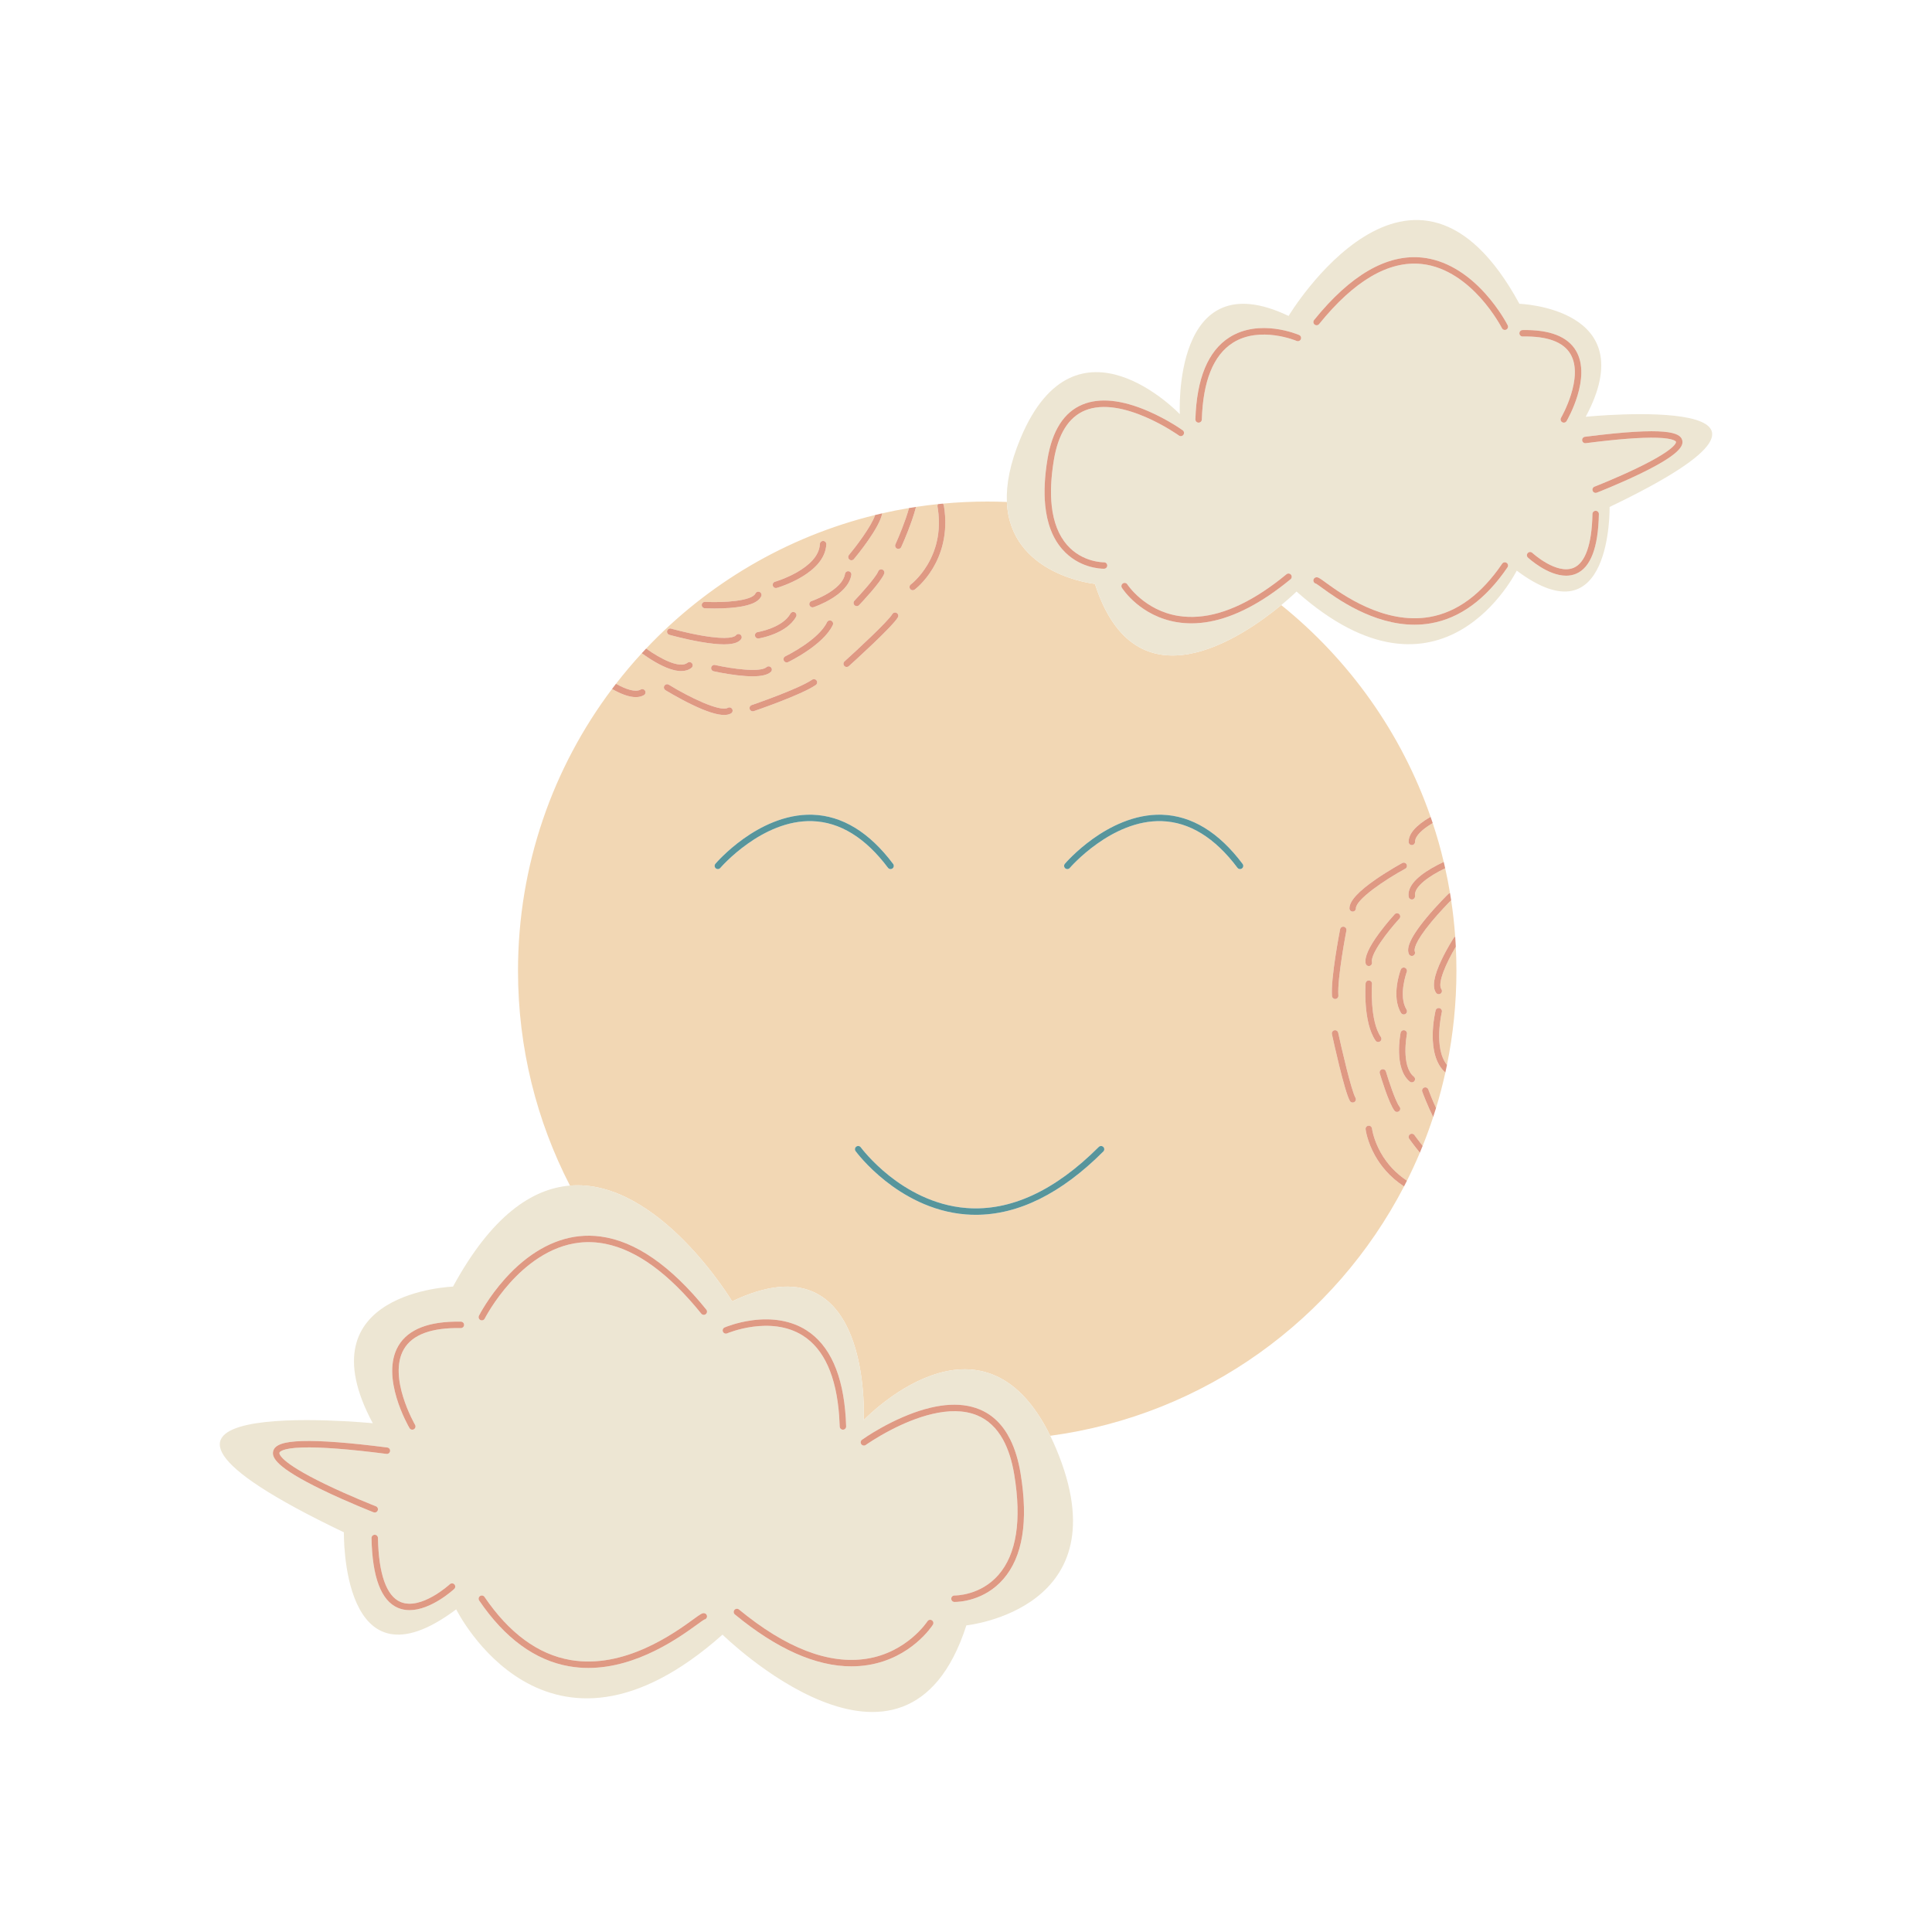 <?xml version="1.0" encoding="utf-8"?>
<!-- Generator: Adobe Illustrator 26.5.0, SVG Export Plug-In . SVG Version: 6.00 Build 0)  -->
<svg version="1.1" id="Layer_1" xmlns="http://www.w3.org/2000/svg" xmlns:xlink="http://www.w3.org/1999/xlink" x="0px" y="0px"
	 viewBox="0 0 3000 3000" style="enable-background:new 0 0 3000 3000;" xml:space="preserve">
<style type="text/css">
	.st0{fill:none;}
	.st1{fill:#F9D0C5;}
	.st2{fill:#F2D7B4;}
	.st3{fill:#EDE6D3;}
	.st4{fill:#57959C;}
	.st5{fill:#DF9983;}
</style>
<path class="st2" d="M2238.139,1535.947c1.585,2.261,1.038,5.379-1.223,6.965
	c-0.874,0.612-1.875,0.907-2.867,0.907c-1.574,0-3.124-0.742-4.098-2.129
	c-6.396-9.12-3.572-25.997,8.631-51.597c8.481-17.793,18.345-33.099,18.761-33.742
	c0.574-0.887,1.383-1.527,2.292-1.901c-1.37-19.082-3.47-37.961-6.281-56.607
	c-5.335,5.384-18.212,18.655-30.342,33.266
	c-28.007,33.736-27.053,44.072-26.094,46.436c1.039,2.559-0.193,5.475-2.753,6.513
	c-0.615,0.25-1.252,0.369-1.878,0.369c-1.976,0-3.847-1.178-4.635-3.121
	c-2.724-6.711-2.814-19.884,27.711-56.639
	c16.05-19.325,33.361-36.338,33.534-36.508c0.769-0.754,1.72-1.2,2.708-1.357
	c-2.162-12.978-4.676-25.836-7.514-38.573
	c-23.884,11.487-48.906,28.448-46.856,42.794c0.39,2.734-1.51,5.266-4.243,5.657
	c-0.239,0.034-0.479,0.051-0.713,0.051c-2.449,0-4.588-1.799-4.944-4.293
	c-2.047-14.33,9.893-29.191,35.486-44.172c6.594-3.859,13.211-7.211,18.993-9.928
	c-4.858-20.446-10.577-40.558-17.118-60.296
	c-15.644,9.353-27.411,19.762-27.411,29.222c0,2.761-2.238,5-5,5s-5-2.239-5-5
	c0-12.736,11.468-25.802,34.122-38.919c-45.266-130.386-126.516-243.945-231.878-328.774
	c-61.633,50.929-226.267,162.875-289.318-32.916c0,0-131.733-13.45-136.738-127.22
	c-10.124-0.417-20.297-0.639-30.523-0.639c-23.215,0-46.171,1.099-68.831,3.222
	c0.756,0.72,1.306,1.668,1.493,2.776c7.522,44.574-5.122,77.691-17.054,97.624
	c-12.968,21.663-27.663,32.681-28.282,33.139c-0.895,0.662-1.938,0.982-2.971,0.982
	c-1.531,0-3.042-0.701-4.022-2.025c-1.642-2.217-1.177-5.344,1.037-6.989
	c0.138-0.103,13.952-10.53,25.885-30.623
	c15.92-26.807,21.15-57.237,15.547-90.443c-0.228-1.349,0.11-2.662,0.838-3.7
	c-11.472,1.195-22.867,2.649-34.175,4.37c-1.584,6.114-3.745,13.239-6.649,21.599
	c-7.361,21.196-16.169,40.494-16.257,40.687c-0.841,1.836-2.654,2.919-4.549,2.919
	c-0.696,0-1.403-0.146-2.078-0.455c-2.511-1.149-3.614-4.117-2.465-6.627
	c0.086-0.189,8.721-19.113,15.926-39.869c2.171-6.256,3.879-11.718,5.227-16.515
	c-14.046,2.356-27.956,5.113-41.717,8.26
	c-3.792,22.436-39.764,66.091-43.935,71.093c-0.989,1.186-2.411,1.797-3.842,1.797
	c-1.129,0-2.265-0.38-3.2-1.16c-2.12-1.769-2.406-4.922-0.637-7.042
	c10-11.99,34.765-44.189,40.681-62.101
	c-138.228,33.878-260.96,107.202-355.603,207.355
	c22.389,16.053,52.145,31.527,64.255,22.086c2.177-1.696,5.32-1.308,7.017,0.87
	c1.698,2.178,1.309,5.32-0.87,7.018c-4.284,3.339-9.613,5.006-15.957,5.006
	c-10.563,0-23.941-4.621-40.01-13.844c-8.034-4.611-15.44-9.624-21.252-13.821
	c-13.999,15.225-27.358,31.047-40.036,47.424
	c15.673,8.723,30.293,13.58,38.402,8.935c2.398-1.373,5.452-0.542,6.824,1.854
	c1.372,2.396,0.542,5.452-1.854,6.824c-3.58,2.05-7.79,3.074-12.613,3.074
	c-9.797,0-22.136-4.23-36.9-12.644c-91.642,121.837-145.963,273.341-145.963,437.537
	c0,120.222,29.126,233.639,80.695,333.592
	c137.185-11.209,251.827,179.69,251.827,179.69
	c219.223-104.629,204.275,184.463,204.275,184.463s183.268-192.763,289.673,24.315
	c239.637-32.177,442.361-180.84,549.337-387.155
	c-22.906-14.923-36.796-33.183-44.962-47.74
	c-12.353-22.02-14.609-40.247-14.699-41.012c-0.322-2.742,1.639-5.227,4.382-5.55
	c2.748-0.328,5.224,1.637,5.549,4.376c0.036,0.286,2.242,17.408,13.707,37.679
	c9.993,17.668,23.593,32.146,40.572,43.328
	c7.129-14.226,13.811-28.715,20.017-43.454c-9.562-11.843-16.418-21.396-16.51-21.524
	c-1.607-2.245-1.091-5.368,1.155-6.976c2.242-1.607,5.367-1.091,6.976,1.155
	c0.078,0.109,5.204,7.249,12.727,16.768c5.924-14.712,11.384-29.661,16.356-44.831
	c-8.854-17.803-15.687-35.904-16.956-39.323c-0.961-2.588,0.358-5.466,2.947-6.427
	c2.59-0.962,5.467,0.36,6.428,2.947c2.398,6.46,6.787,17.376,12.021,28.761
	c5.515-18.06,10.349-36.415,14.468-55.04
	c-31.453-27.671-15.869-93.43-15.154-96.359c0.655-2.683,3.36-4.326,6.043-3.672
	c2.683,0.655,4.326,3.36,3.672,6.043c-0.177,0.729-13.256,56.097,7.951,82.201
	c9.629-47.25,14.688-96.161,14.688-146.254c0-12.514-0.316-24.953-0.939-37.312
	C2246.126,1494.347,2231.615,1526.647,2238.139,1535.947z M1326.749,932.763
	c9.007-9.462,33.198-36.09,36.929-45.544c1.014-2.568,3.917-3.829,6.486-2.815
	c2.569,1.014,3.829,3.917,2.815,6.486c-5.118,12.968-35.536,45.142-38.988,48.768
	c-0.983,1.032-2.301,1.553-3.622,1.553c-1.239,0-2.479-0.457-3.447-1.378
	C1324.923,937.928,1324.845,934.763,1326.749,932.763z M1385.584,953.575
	c1.399-2.38,4.462-3.176,6.844-1.776c2.38,1.399,3.176,4.464,1.776,6.844
	c-8.672,14.75-69.269,69.562-76.15,75.764c-0.956,0.861-2.153,1.286-3.346,1.286
	c-1.367,0-2.729-0.557-3.716-1.653c-1.849-2.051-1.684-5.213,0.367-7.062
	C1329.74,1010.413,1378.906,964.933,1385.584,953.575z M1312.121,891.131
	c0.455-2.723,3.024-4.561,5.756-4.107c2.724,0.455,4.562,3.032,4.107,5.756
	c-5.325,31.868-56.543,49.345-58.721,50.074c-0.526,0.176-1.061,0.26-1.586,0.26
	c-2.092,0-4.042-1.323-4.741-3.416c-0.876-2.618,0.536-5.45,3.153-6.327
	C1260.565,933.21,1307.785,917.083,1312.121,891.131z M1190.213,1035.97
	c2.063-1.837,5.223-1.653,7.059,0.408c1.837,2.062,1.654,5.223-0.408,7.059
	c-5.05,4.499-14.384,6.733-28.292,6.733c-6.732,0-14.533-0.523-23.443-1.567
	c-19.229-2.251-36.286-6.105-37.002-6.269c-2.693-0.612-4.379-3.291-3.767-5.984
	c0.612-2.692,3.292-4.38,5.984-3.767
	C1136.119,1038.44,1180.594,1044.538,1190.213,1035.97z M1176.428,981.547
	c0.441-0.072,38.765-6.577,50.975-28.726c1.333-2.418,4.374-3.298,6.793-1.965
	c2.418,1.333,3.298,4.375,1.965,6.793c-14.58,26.446-56.361,33.483-58.133,33.77
	c-0.27,0.043-0.539,0.065-0.805,0.065c-2.41,0-4.532-1.747-4.93-4.203
	C1171.853,984.556,1173.704,981.989,1176.428,981.547z M1167.255,1094.821
	c0.719-0.245,72.107-24.634,93.808-39.383c2.283-1.552,5.393-0.959,6.946,1.325
	c1.552,2.284,0.959,5.394-1.325,6.946c-22.813,15.505-93.22,39.562-96.206,40.579
	c-0.534,0.182-1.078,0.268-1.612,0.268c-2.082,0-4.024-1.31-4.733-3.39
	C1163.244,1098.552,1164.641,1095.711,1167.255,1094.821z M1223.792,1028.123
	c-0.7,0.336-1.438,0.496-2.166,0.496c-1.86,0-3.646-1.042-4.508-2.831
	c-1.198-2.487-0.154-5.476,2.333-6.675c0.513-0.247,51.394-25.03,64.679-52.881
	c1.188-2.492,4.172-3.55,6.666-2.36c2.492,1.188,3.549,4.173,2.36,6.666
	C1278.354,1001.567,1226.013,1027.053,1223.792,1028.123z M1203.414,903.323
	c0.799-0.232,67.839-20.099,69.708-58.583c0.134-2.758,2.482-4.885,5.237-4.751
	c2.758,0.134,4.885,2.479,4.751,5.237c-2.217,45.645-73.876,66.827-76.926,67.707
	c-0.462,0.133-0.929,0.197-1.388,0.197c-2.171,0-4.17-1.425-4.802-3.616
	C1199.229,906.859,1200.76,904.088,1203.414,903.323z M1094.921,934.539
	c29.168,1.568,72.672-1.404,78.076-12.913c1.173-2.5,4.151-3.576,6.651-2.401
	c2.5,1.174,3.575,4.151,2.401,6.651c-4.734,10.083-20.783,16.022-49.062,18.157
	c-8.532,0.644-16.789,0.829-23.462,0.829c-8.7,0-14.708-0.314-15.141-0.338
	c-2.757-0.148-4.872-2.504-4.724-5.261S1092.167,934.393,1094.921,934.539z
	 M1039.407,985.747c-2.657-0.75-4.204-3.513-3.454-6.17
	c0.75-2.658,3.516-4.203,6.17-3.454c0.229,0.064,23.168,6.507,47.419,10.738
	c43.194,7.536,51.689,1.569,53.264-0.438c1.703-2.174,4.848-2.554,7.02-0.849
	c2.173,1.704,2.553,4.847,0.849,7.02c-2.962,3.777-8.963,7.961-26.373,7.961
	c-8.86,0-20.674-1.083-36.548-3.855C1063.007,992.378,1039.64,985.812,1039.407,985.747z
	 M1033.268,1071.69c-2.349-1.452-3.077-4.533-1.625-6.882
	c1.452-2.349,4.533-3.076,6.882-1.625c30.838,19.054,79.646,42.807,91.603,35.955
	c2.396-1.373,5.451-0.542,6.824,1.854s0.542,5.451-1.854,6.824
	c-2.773,1.588-6.319,2.386-10.661,2.386c-11.184,0-27.65-5.288-49.824-15.958
	C1052.938,1083.812,1033.462,1071.81,1033.268,1071.69z M1261.214,1275.07
	c-77.884-2.407-142.088,71.927-142.727,72.678
	c-1.79,2.101-4.944,2.357-7.048,0.568c-2.103-1.789-2.358-4.942-0.57-7.046
	c0.684-0.804,17.052-19.92,43.751-38.979
	c24.807-17.709,63.501-38.527,106.849-37.218
	c46.225,1.41,88.415,27.127,125.396,76.436c1.657,2.209,1.209,5.343-1,7
	c-0.899,0.674-1.952,1-2.996,1c-1.521,0-3.021-0.691-4.004-2
	C1343.812,1300.771,1304.229,1276.4,1261.214,1275.07z M1713.252,1788.037
	c-65.298,65.298-131.851,98.314-198.058,98.314c-5.125,0-10.243-0.198-15.363-0.593
	c-54.525-4.216-98.186-30.711-125.21-52.196
	c-29.212-23.224-45.402-45.187-46.078-46.11
	c-1.629-2.229-1.143-5.358,1.087-6.987c2.23-1.628,5.357-1.142,6.987,1.087
	c0.236,0.322,16.305,22.04,44.489,44.391
	c25.901,20.542,67.675,45.865,119.589,49.853
	c68.194,5.236,137.326-26.668,205.487-94.829c1.951-1.952,5.119-1.952,7.07,0
	C1715.205,1782.918,1715.205,1786.084,1713.252,1788.037z M1928.53,1348.508
	c-0.899,0.674-1.952,1-2.996,1c-1.521,0-3.021-0.691-4.004-2
	c-35.053-46.737-74.637-71.108-117.651-72.438
	c-77.827-2.407-142.087,71.927-142.727,72.678
	c-1.79,2.102-4.945,2.357-7.048,0.568c-2.103-1.789-2.358-4.942-0.57-7.046
	c0.684-0.804,17.053-19.92,43.751-38.979
	c24.807-17.709,63.484-38.527,106.849-37.218
	c46.226,1.41,88.415,27.127,125.396,76.436
	C1931.188,1343.717,1930.739,1346.852,1928.53,1348.508z M2184.027,1567.652
	c1.437,2.359,0.688,5.435-1.671,6.871c-0.812,0.494-1.709,0.729-2.595,0.729
	c-1.688,0-3.334-0.854-4.275-2.401c-15.702-25.796-1.041-65.548-0.409-67.228
	c0.972-2.585,3.854-3.893,6.44-2.919c2.583,0.972,3.891,3.853,2.92,6.437
	C2184.301,1509.508,2170.868,1546.032,2184.027,1567.652z M2130.361,1494.054
	c0.569,2.702-1.16,5.354-3.862,5.922c-0.348,0.073-0.694,0.108-1.035,0.108
	c-2.314,0-4.393-1.616-4.888-3.971c-2.067-9.821,4.877-25.345,21.23-47.459
	c11.512-15.565,23.333-28.451,23.831-28.992c1.868-2.032,5.031-2.164,7.064-0.294
	c2.032,1.869,2.164,5.032,0.295,7.064
	C2155.104,1445.887,2127.708,1481.448,2130.361,1494.054z M2080.889,1442.973
	c0.527-2.71,3.155-4.479,5.862-3.954c2.711,0.527,4.481,3.152,3.954,5.862
	c-0.145,0.745-14.464,74.814-12.451,100.975c0.212,2.753-1.849,5.157-4.602,5.369
	c-0.131,0.01-0.261,0.015-0.39,0.015c-2.587,0-4.777-1.994-4.979-4.617
	C2066.168,1519.121,2080.287,1446.069,2080.889,1442.973z M2102.893,1711.358
	c-0.782,0.447-1.635,0.66-2.476,0.66c-1.736,0-3.423-0.905-4.346-2.521
	c-8.489-14.856-25.933-94.682-27.894-103.735c-0.585-2.699,1.129-5.361,3.828-5.945
	c2.7-0.584,5.36,1.129,5.945,3.828c5.238,24.184,20.266,89.451,26.802,100.891
	C2106.123,1706.934,2105.29,1709.988,2102.893,1711.358z M2105.412,1410.519
	c0,2.761-2.238,5-5,5s-5-2.239-5-5c0-11.43,13.687-26.391,41.841-45.739
	c19.823-13.623,39.919-24.558,40.12-24.667c2.427-1.316,5.462-0.417,6.778,2.011
	c1.317,2.427,0.417,5.462-2.01,6.779
	C2150.281,1366.191,2105.412,1396.737,2105.412,1410.519z M2135.974,1615.902
	c-19.568-28.266-15.668-86.352-15.492-88.811c0.197-2.753,2.593-4.823,5.343-4.63
	c2.754,0.196,4.827,2.588,4.632,5.342c-0.04,0.567-3.824,57.037,13.74,82.407
	c1.571,2.271,1.005,5.385-1.266,6.957c-0.868,0.601-1.859,0.89-2.841,0.89
	C2138.504,1618.057,2136.944,1617.304,2135.974,1615.902z M2172.441,1725.537
	c-0.922,0.737-2.025,1.096-3.121,1.096c-1.467,0-2.92-0.642-3.907-1.876
	c-8.71-10.886-21.51-53.273-22.94-58.07c-0.79-2.646,0.716-5.431,3.361-6.221
	c2.651-0.791,5.433,0.717,6.221,3.362c3.734,12.519,14.817,46.745,21.167,54.682
	C2174.946,1720.666,2174.598,1723.812,2172.441,1725.537z M2196.155,1678.863
	c-0.988,1.208-2.425,1.834-3.873,1.834c-1.113,0-2.234-0.37-3.163-1.13
	c-25.007-20.46-14.716-73.591-14.266-75.843c0.542-2.707,3.167-4.466,5.884-3.922
	c2.708,0.542,4.464,3.176,3.923,5.883c-0.125,0.628-9.544,49.504,10.791,66.143
	C2197.589,1673.576,2197.903,1676.726,2196.155,1678.863z"/>
<path class="st3" d="M1584.87,680.087c-16.619,39.569-22.587,72.29-21.397,99.344
	c5.005,113.77,136.738,127.22,136.738,127.22
	c63.051,195.791,227.686,83.844,289.318,32.916
	c14.874-12.291,23.751-21.03,23.751-21.03
	c226.564,201.375,341.906-32.482,341.906-32.482
	c148.296,111.222,144.177-98.864,144.177-98.864
	c378.979-181.251-37.074-140.057-37.074-140.057
	c90.626-168.893-102.983-175.403-102.983-175.403
	c-164.89-303.337-358.383,18.868-358.383,18.868
	c-181.251-86.506-168.893,152.512-168.893,152.512S1671.375,474.12,1584.87,680.087z
	 M2447.484,890.865c-5.054,2.151-10.31,3.062-15.589,3.062
	c-28.609,0-57.897-26.775-59.35-28.12c-2.025-1.877-2.146-5.041-0.27-7.066
	c1.876-2.025,5.038-2.146,7.063-0.272c0.376,0.347,37.752,34.484,64.242,23.188
	c18.192-7.756,28.272-36.662,29.149-83.591c0.051-2.762,2.352-4.941,5.093-4.906
	c2.761,0.051,4.957,2.332,4.905,5.092
	C2481.76,850.164,2469.901,881.323,2447.484,890.865z M2461.1,678.245
	c127.775-16.37,148.086-6.485,151.101,5.342
	c2.155,8.454-3.319,22.007-65.306,52.022
	c-32.928,15.944-67.007,29.27-67.348,29.402
	c-0.597,0.233-1.211,0.343-1.815,0.343c-2,0-3.889-1.209-4.659-3.185
	c-1.003-2.573,0.269-5.472,2.842-6.475c0.337-0.132,34.093-13.332,66.668-29.108
	c61.828-29.944,60.035-40.111,59.928-40.529c-0.014-0.055-1.718-5.482-29.678-6.322
	c-24.02-0.724-61.178,2.115-110.461,8.428c-2.759,0.353-5.244-1.586-5.595-4.324
	C2456.425,681.101,2458.361,678.596,2461.1,678.245z M2364.211,512.521
	c42.059-0.843,69.998,9.988,83.043,32.211
	c24.351,41.484-13.044,106.349-14.647,109.089
	c-0.93,1.59-2.603,2.476-4.32,2.476c-0.857,0-1.727-0.221-2.521-0.686
	c-2.383-1.395-3.185-4.457-1.79-6.84c0.423-0.726,36.028-62.597,14.646-98.992
	c-11.081-18.861-36.069-28.026-74.209-27.261
	c-2.721,0.038-5.044-2.137-5.1-4.898
	C2359.257,514.861,2361.449,512.577,2364.211,512.521z M2003.968,899.443
	c-11.366,9.361-22.577,17.751-33.628,25.201
	c-42.701,28.786-82.982,43.299-120.297,43.299c-7.381,0-14.639-0.566-21.784-1.702
	c-57.356-9.113-85.004-51.627-86.153-53.433c-1.482-2.33-0.795-5.42,1.534-6.903
	c2.328-1.483,5.417-0.796,6.9,1.531c0.364,0.564,26.688,40.653,79.47,48.958
	c39.842,6.268,84.048-6.54,131.802-38.076
	c11.724-7.743,23.659-16.597,35.8-26.595c2.133-1.754,5.283-1.45,7.038,0.681
	C2006.404,894.537,2006.1,897.688,2003.968,899.443z M2040.522,496.929
	c56.663-70.13,113.217-102.743,168.101-96.939
	c34.404,3.64,68.256,23.018,97.895,56.039
	c22.197,24.73,34.13,48.072,34.627,49.054c1.247,2.463,0.262,5.472-2.202,6.719
	c-0.724,0.367-1.495,0.541-2.255,0.541c-1.824,0-3.582-1.002-4.464-2.74
	c-0.117-0.23-11.946-23.329-33.328-47.095
	c-19.475-21.646-51.134-48.338-91.369-52.578
	c-51.283-5.402-104.849,25.983-159.225,93.284
	c-1.736,2.149-4.884,2.482-7.032,0.747
	C2039.122,502.225,2038.787,499.077,2040.522,496.929z M2043.432,896.497
	c3.133-0.625,5.404,1.02,14.962,7.96
	c24.838,18.035,90.813,65.943,161.685,53.574
	c42.338-7.389,80.179-35.215,112.471-82.705c1.553-2.283,4.661-2.876,6.946-1.323
	c2.283,1.553,2.876,4.663,1.323,6.946
	c-33.872,49.812-73.916,79.061-119.021,86.933c-8.547,1.492-17.021,2.168-25.344,2.169
	c-64.751,0.005-121.098-40.919-143.937-57.503c-3.691-2.681-7.5-5.446-8.935-6.216
	c-1.986-0.334-3.655-1.858-4.074-3.952
	C2038.968,899.673,2040.724,897.039,2043.432,896.497z M1908.985,523.876
	c46.685-29.694,105.83-4.752,108.325-3.676c2.535,1.094,3.704,4.036,2.61,6.571
	c-1.094,2.535-4.035,3.702-6.567,2.612c-0.564-0.242-56.879-23.909-99.052,2.962
	c-30.095,19.175-46.28,59.247-48.107,119.104
	c-0.083,2.708-2.305,4.848-4.995,4.848c-0.052,0-0.104-0.001-0.155-0.002
	c-2.761-0.084-4.93-2.39-4.846-5.15
	C1858.135,587.743,1875.895,544.923,1908.985,523.876z M1836.49,668.158
	c2.241,1.613,2.75,4.737,1.138,6.978c-1.613,2.24-4.736,2.751-6.979,1.139
	c-0.876-0.629-88.257-62.713-145.919-38.891
	c-25.341,10.47-41.607,36.462-48.347,77.253
	c-4.441,26.881-5.511,50.576-3.245,70.996c2.802,25.259,10.712,45.5,23.719,60.495
	c23.792,27.43,57.038,27.006,57.355,27.008c2.729-0.085,5.048,2.122,5.114,4.878
	c0.066,2.756-2.105,5.046-4.861,5.119c-0.088,0.002-0.289,0.007-0.596,0.007
	c-5.072,0-39.014-1.129-64.438-30.312c-14.844-17.038-23.668-39.969-26.458-68.517
	c-2.035-20.813-0.868-44.605,3.543-71.304c7.343-44.442,25.65-72.998,54.412-84.873
	c26.58-10.974,60.938-7.499,102.119,10.325
	C1813.261,651.535,1835.557,667.485,1836.49,668.158z"/>
<path class="st3" d="M534.017,2379.394c0,0-4.982,254.099,174.381,119.576
	c0,0,139.505,282.85,413.534,39.287c0,0,283.993,279.582,378.657-14.375
	c0,0,244.134-24.912,139.505-274.028c-3.016-7.18-6.109-13.966-9.267-20.409
	c-106.405-217.078-289.673-24.315-289.673-24.315s14.947-289.092-204.275-184.463
	c0,0-114.642-190.899-251.827-179.69c-58.821,4.806-121.786,46.768-181.636,156.869
	c0,0-234.17,7.874-124.559,212.149C578.857,2209.994,75.642,2160.171,534.017,2379.394z
	 M705.313,2467.298c-1.699,1.574-35.993,32.927-69.344,32.927
	c-6.122,0-12.21-1.056-18.062-3.547c-26.08-11.101-39.879-47.571-41.016-108.399
	c-0.052-2.761,2.145-5.041,4.906-5.092c2.749-0.059,5.041,2.145,5.092,4.906
	c1.042,55.733,13.122,90.1,34.935,99.385
	c31.832,13.546,76.248-27.104,76.693-27.516c2.025-1.875,5.189-1.755,7.066,0.27
	S707.339,2465.421,705.313,2467.298z M1448.571,2522.898
	c-1.346,2.115-33.735,51.92-100.974,62.604c-8.375,1.331-16.895,1.995-25.548,1.995
	c-55.179,0-115.904-27.014-180.937-80.569c-2.131-1.756-2.437-4.907-0.681-7.039
	c1.755-2.131,4.907-2.436,7.039-0.681
	c72.845,59.99,139.586,85.709,198.375,76.447
	c62.769-9.892,93.984-57.649,94.292-58.131c1.487-2.323,4.579-3.006,6.903-1.522
	C1449.367,2517.485,1450.053,2520.57,1448.571,2522.898z M1401.404,2200.692
	c48.334-20.917,88.613-25.012,119.719-12.168
	c20.366,8.409,36.242,24.015,47.513,46.584
	c7.33,14.677,12.717,32.292,16.107,52.814
	c12.29,74.388,3.269,129.612-26.812,164.14
	c-29.723,34.115-69.369,35.436-75.294,35.436c-0.357,0-0.592-0.005-0.694-0.007
	c-2.761-0.073-4.939-2.37-4.867-5.13c0.072-2.761,2.386-4.966,5.129-4.867
	c0.398,0.005,39.962,0.516,68.3-32.132
	c27.936-32.185,36.135-84.606,24.371-155.809
	c-3.549-21.479-9.338-39.498-17.311-53.998
	c-10.002-18.192-23.445-30.841-40.245-37.781
	c-42.154-17.413-97.558,3.76-134.161,22.778
	c-22.842,11.868-38.367,22.896-38.766,23.183c-2.242,1.612-5.365,1.103-6.979-1.139
	c-1.613-2.241-1.104-5.365,1.137-6.978c0.712-0.513,11.991-8.579,29.515-18.378
	C1377.572,2211.924,1388.907,2206.101,1401.404,2200.692z M1125.165,2061.244
	c0.732-0.316,18.206-7.771,42.534-11.069c32.49-4.404,61.666,0.898,84.366,15.337
	c36.528,23.234,57.1,69.217,61.248,136.763c0.253,4.117,0.452,8.305,0.583,12.582
	c0.084,2.76-2.085,5.066-4.845,5.15c-0.052,0.001-0.104,0.002-0.156,0.002
	c-2.691,0-4.912-2.139-4.995-4.848c-0.169-5.552-0.456-10.943-0.834-16.208
	c-4.458-61.997-23.378-104.021-56.367-125.003
	c-50.234-31.951-116.903-3.812-117.572-3.524c-2.537,1.097-5.478-0.075-6.571-2.61
	C1121.46,2065.279,1122.629,2062.337,1125.165,2061.244z M743.75,2043
	c0.584-1.153,14.602-28.576,40.698-57.65
	c34.8-38.771,74.519-61.52,114.863-65.788
	c10.972-1.16,22.002-1.005,33.083,0.451
	c53.955,7.092,109.086,45.133,164.348,113.531c1.735,2.148,1.401,5.296-0.747,7.031
	c-2.147,1.735-5.296,1.401-7.031-0.747
	c-50.325-62.287-100.103-98.561-148.5-108.333
	c-13.464-2.718-26.821-3.388-40.054-1.993
	c-47.741,5.033-85.266,36.671-108.338,62.326
	c-25.281,28.11-39.262,55.418-39.4,55.691c-0.882,1.737-2.64,2.739-4.464,2.739
	c-0.76,0-1.532-0.174-2.256-0.541C743.487,2048.47,742.502,2045.463,743.75,2043z
	 M745.398,2478.361c2.282-1.553,5.392-0.961,6.946,1.323
	c38.22,56.207,83.038,89.146,133.209,97.902
	c83.947,14.649,161.966-42.003,191.337-63.331
	c11.012-7.996,13.631-9.895,16.941-9.232c2.708,0.542,4.464,3.176,3.922,5.883
	c-0.428,2.142-2.166,3.688-4.213,3.973c-1.653,0.845-6.285,4.208-10.774,7.468
	c-26.859,19.503-93.147,67.632-169.207,67.634
	c-9.77,0-19.696-0.793-29.726-2.544
	c-52.938-9.239-99.96-43.601-139.76-102.13
	C742.522,2483.023,743.115,2479.914,745.398,2478.361z M618.6,2089.803
	c15.207-25.905,47.88-38.527,97.133-37.541c2.761,0.056,4.954,2.339,4.898,5.1
	c-0.055,2.726-2.283,4.899-4.997,4.899c-0.034,0-0.068-0-0.103-0.001
	c-45.344-0.912-75.056,10.048-88.298,32.59
	c-25.501,43.411,16.841,116.897,17.271,117.635c1.393,2.384,0.59,5.446-1.793,6.839
	c-0.793,0.463-1.662,0.685-2.519,0.685c-1.718,0-3.389-0.886-4.319-2.476
	C633.992,2214.32,590.149,2138.272,618.6,2089.803z M424.194,2253.306
	c2.54-9.963,16.488-14.791,45.227-15.654
	c28.887-0.866,73.286,2.505,131.966,10.022c2.739,0.351,4.675,2.856,4.324,5.595
	c-0.351,2.739-2.853,4.679-5.595,4.324
	c-58.163-7.451-102.042-10.796-130.396-9.945
	c-33.07,0.993-35.651,7.401-35.837,8.128c-0.334,1.309-1.171,13.802,71.198,48.845
	c38.444,18.616,78.228,34.171,78.625,34.327c2.573,1.003,3.845,3.902,2.842,6.475
	c-0.771,1.976-2.659,3.185-4.659,3.185c-0.604,0-1.219-0.11-1.815-0.343
	c-0.401-0.156-40.554-15.857-79.35-34.643
	C428.214,2278.511,421.736,2262.945,424.194,2253.306z"/>
<path class="st4" d="M1118.487,1347.748c0.639-0.751,64.843-75.085,142.727-72.678
	c43.015,1.33,82.599,25.702,117.651,72.438c0.982,1.31,2.483,2,4.004,2
	c1.044-0,2.097-0.326,2.996-1c2.209-1.657,2.657-4.791,1-7
	c-36.981-49.309-79.171-75.025-125.396-76.436
	c-43.347-1.31-82.042,19.509-106.849,37.218
	c-26.699,19.06-43.068,38.175-43.751,38.979c-1.788,2.104-1.532,5.257,0.57,7.046
	C1113.543,1350.105,1116.697,1349.849,1118.487,1347.748z"/>
<path class="st4" d="M1653.534,1341.27c-1.788,2.104-1.532,5.257,0.57,7.046
	c2.103,1.789,5.258,1.534,7.048-0.568c0.64-0.751,64.899-75.085,142.727-72.678
	c43.015,1.33,82.599,25.702,117.651,72.438c0.982,1.31,2.483,2,4.004,2
	c1.044-0,2.097-0.326,2.996-1c2.209-1.657,2.657-4.791,1-7
	c-36.981-49.309-79.171-75.025-125.396-76.436
	c-43.364-1.31-82.042,19.509-106.849,37.218
	C1670.587,1321.35,1654.218,1340.466,1653.534,1341.27z"/>
<path class="st4" d="M1336.617,1781.551c-1.63-2.229-4.757-2.715-6.987-1.087
	c-2.229,1.629-2.716,4.758-1.087,6.987c0.675,0.923,16.865,22.886,46.078,46.11
	c27.025,21.485,70.685,47.98,125.21,52.196
	c5.12,0.396,10.238,0.593,15.363,0.593c66.207,0,132.76-33.016,198.058-98.314
	c1.953-1.953,1.953-5.119,0-7.071c-1.951-1.952-5.119-1.952-7.07,0
	c-68.161,68.161-137.293,100.065-205.487,94.829
	c-51.914-3.988-93.688-29.311-119.589-49.853
	C1352.922,1803.591,1336.854,1781.873,1336.617,1781.551z"/>
<path class="st5" d="M2197.285,1307.26c0-9.46,11.768-19.869,27.411-29.222
	c-1.074-3.242-2.17-6.475-3.289-9.697
	c-22.654,13.118-34.122,26.184-34.122,38.919c0,2.761,2.238,5,5,5
	S2197.285,1310.021,2197.285,1307.26z"/>
<path class="st5" d="M2182.142,1348.903c2.427-1.317,3.327-4.352,2.01-6.779
	c-1.316-2.427-4.352-3.327-6.778-2.011c-0.201,0.109-20.297,11.043-40.12,24.667
	c-28.154,19.348-41.841,34.31-41.841,45.739c0,2.761,2.238,5,5,5s5-2.239,5-5
	C2105.412,1396.737,2150.281,1366.191,2182.142,1348.903z"/>
<path class="st5" d="M2086.751,1439.019c-2.707-0.525-5.335,1.243-5.862,3.954
	c-0.602,3.097-14.721,76.148-12.605,103.65c0.202,2.623,2.393,4.617,4.979,4.617
	c0.129,0,0.259-0.005,0.39-0.015c2.753-0.212,4.813-2.616,4.602-5.369
	c-2.013-26.161,12.307-100.23,12.451-100.975
	C2091.232,1442.171,2089.462,1439.546,2086.751,1439.019z"/>
<path class="st5" d="M2068.178,1605.763c1.961,9.053,19.404,88.878,27.894,103.735
	c0.923,1.615,2.609,2.521,4.346,2.521c0.841,0,1.693-0.212,2.476-0.66
	c2.397-1.37,3.23-4.424,1.86-6.822c-6.536-11.44-21.563-76.708-26.802-100.891
	c-0.585-2.699-3.245-4.412-5.945-3.828
	C2069.307,1600.402,2067.593,1603.064,2068.178,1605.763z"/>
<path class="st5" d="M2135.202,1794.549c8.166,14.557,22.056,32.816,44.962,47.74
	c1.535-2.962,3.053-5.934,4.549-8.919c-16.979-11.181-30.579-25.659-40.572-43.328
	c-11.465-20.271-13.671-37.393-13.707-37.679
	c-0.325-2.739-2.801-4.704-5.549-4.376c-2.743,0.323-4.704,2.808-4.382,5.55
	C2120.593,1754.302,2122.85,1772.53,2135.202,1794.549z"/>
<path class="st5" d="M2187.335,1392.434c0.356,2.494,2.495,4.293,4.944,4.293
	c0.234,0,0.474-0.017,0.713-0.051c2.733-0.391,4.633-2.923,4.243-5.657
	c-2.05-14.346,22.973-31.307,46.856-42.794c-0.736-3.306-1.496-6.603-2.277-9.892
	c-5.782,2.716-12.399,6.068-18.993,9.928
	C2197.228,1363.243,2185.288,1378.104,2187.335,1392.434z"/>
<path class="st5" d="M2172.702,1419.368c-2.033-1.87-5.196-1.738-7.064,0.294
	c-0.498,0.541-12.319,13.426-23.831,28.992
	c-16.354,22.115-23.298,37.639-21.23,47.459c0.495,2.355,2.573,3.971,4.888,3.971
	c0.341,0,0.688-0.035,1.035-0.108c2.702-0.569,4.432-3.22,3.862-5.922
	c-2.653-12.605,24.743-48.167,42.636-67.622
	C2174.866,1424.4,2174.734,1421.237,2172.702,1419.368z"/>
<path class="st5" d="M2140.09,1618.057c0.981,0,1.973-0.289,2.841-0.89
	c2.271-1.572,2.837-4.687,1.266-6.957c-17.564-25.37-13.78-81.84-13.74-82.407
	c0.195-2.754-1.878-5.146-4.632-5.342c-2.75-0.193-5.146,1.877-5.343,4.63
	c-0.176,2.459-4.076,60.545,15.492,88.811
	C2136.944,1617.304,2138.504,1618.057,2140.09,1618.057z"/>
<path class="st5" d="M2142.473,1666.686c1.431,4.797,14.23,47.184,22.94,58.07
	c0.987,1.234,2.44,1.876,3.907,1.876c1.096,0,2.199-0.358,3.121-1.096
	c2.156-1.725,2.505-4.872,0.78-7.028c-6.35-7.937-17.433-42.163-21.167-54.682
	c-0.788-2.646-3.569-4.153-6.221-3.362
	C2143.188,1661.255,2141.683,1664.04,2142.473,1666.686z"/>
<path class="st5" d="M2204.729,1789.916c1.478-3.511,2.923-7.039,4.348-10.578
	c-7.522-9.519-12.648-16.658-12.727-16.768c-1.608-2.246-4.733-2.762-6.976-1.155
	c-2.246,1.607-2.763,4.73-1.155,6.976
	C2188.312,1768.52,2195.167,1778.073,2204.729,1789.916z"/>
<path class="st5" d="M2187.652,1481.304c0.788,1.943,2.659,3.121,4.635,3.121
	c0.626,0,1.263-0.119,1.878-0.369c2.56-1.038,3.792-3.954,2.753-6.513
	c-0.959-2.364-1.913-12.7,26.094-46.436c12.13-14.611,25.007-27.882,30.342-33.266
	c-0.557-3.689-1.137-7.371-1.748-11.042c-0.988,0.158-1.939,0.603-2.708,1.357
	c-0.173,0.169-17.484,17.183-33.534,36.508
	C2184.838,1461.42,2184.929,1474.593,2187.652,1481.304z"/>
<path class="st5" d="M2181.518,1502.705c-2.586-0.974-5.469,0.334-6.44,2.919
	c-0.632,1.68-15.293,41.432,0.409,67.228c0.941,1.547,2.588,2.401,4.275,2.401
	c0.886,0,1.783-0.235,2.595-0.729c2.359-1.436,3.107-4.512,1.671-6.871
	c-13.159-21.62,0.273-58.145,0.41-58.511
	C2185.408,1506.558,2184.101,1503.676,2181.518,1502.705z"/>
<path class="st5" d="M2189.119,1679.566c0.929,0.76,2.05,1.13,3.163,1.13
	c1.448,0,2.885-0.626,3.873-1.834c1.748-2.137,1.434-5.287-0.704-7.036
	c-20.335-16.638-10.916-65.515-10.791-66.143c0.541-2.708-1.215-5.342-3.923-5.883
	c-2.717-0.544-5.342,1.215-5.884,3.922
	C2174.403,1605.975,2164.112,1659.106,2189.119,1679.566z"/>
<path class="st5" d="M2229.874,1720.465c-5.234-11.385-9.623-22.3-12.021-28.761
	c-0.961-2.587-3.838-3.909-6.428-2.947c-2.589,0.961-3.908,3.839-2.947,6.427
	c1.27,3.419,8.102,21.521,16.956,39.323
	C2226.961,1729.848,2228.438,1725.166,2229.874,1720.465z"/>
<path class="st5" d="M2259.635,1454.449c-0.909,0.374-1.718,1.014-2.292,1.901
	c-0.416,0.643-10.279,15.949-18.761,33.742
	c-12.203,25.6-15.026,42.478-8.631,51.597c0.974,1.387,2.523,2.129,4.098,2.129
	c0.992,0,1.993-0.294,2.867-0.907c2.261-1.586,2.808-4.704,1.223-6.965
	c-6.523-9.3,7.987-41.601,22.463-65.875
	C2260.338,1464.849,2260.008,1459.643,2259.635,1454.449z"/>
<path class="st5" d="M2244.342,1665.425c0.867-3.918,1.709-7.845,2.512-11.787
	c-21.207-26.104-8.128-81.472-7.951-82.201c0.654-2.683-0.989-5.388-3.672-6.043
	c-2.683-0.654-5.388,0.989-6.043,3.672
	C2228.473,1571.995,2212.889,1637.754,2244.342,1665.425z"/>
<path class="st5" d="M999.833,1079.417c2.396-1.373,3.226-4.428,1.854-6.824
	c-1.372-2.395-4.426-3.227-6.824-1.854c-8.109,4.646-22.729-0.212-38.402-8.935
	c-2.064,2.667-4.113,5.346-6.141,8.042c14.764,8.414,27.103,12.644,36.9,12.644
	C992.043,1082.492,996.253,1081.468,999.833,1079.417z"/>
<path class="st5" d="M1031.643,1064.808c-1.452,2.349-0.724,5.43,1.625,6.882
	c0.194,0.12,19.67,12.123,41.345,22.553
	c22.173,10.671,38.64,15.958,49.824,15.958c4.342,0,7.888-0.797,10.661-2.386
	c2.396-1.373,3.227-4.428,1.854-6.824s-4.428-3.227-6.824-1.854
	c-11.957,6.852-60.765-16.901-91.603-35.955
	C1036.176,1061.732,1033.095,1062.459,1031.643,1064.808z"/>
<path class="st5" d="M1261.063,1055.438c-21.7,14.749-93.089,39.138-93.808,39.383
	c-2.614,0.89-4.012,3.73-3.122,6.345c0.708,2.08,2.651,3.39,4.733,3.39
	c0.534,0,1.078-0.086,1.612-0.268c2.986-1.017,73.393-25.074,96.206-40.579
	c2.284-1.552,2.877-4.662,1.325-6.946
	C1266.456,1054.479,1263.346,1053.886,1261.063,1055.438z"/>
<path class="st5" d="M1385.584,953.575c-6.678,11.358-55.844,56.838-74.225,73.403
	c-2.051,1.849-2.216,5.01-0.367,7.062c0.987,1.096,2.349,1.653,3.716,1.653
	c1.193,0,2.39-0.424,3.346-1.286c6.881-6.202,67.479-61.014,76.15-75.764
	c1.4-2.38,0.604-5.445-1.776-6.844
	C1390.046,950.398,1386.983,951.195,1385.584,953.575z"/>
<path class="st5" d="M1414.319,907.521c-2.214,1.645-2.679,4.771-1.037,6.989
	c0.981,1.325,2.492,2.025,4.022,2.025c1.034,0,2.077-0.32,2.971-0.982
	c0.619-0.458,15.314-11.476,28.282-33.139
	c11.932-19.933,24.576-53.05,17.054-97.624c-0.187-1.108-0.736-2.057-1.493-2.776
	c-2.513,0.236-5.024,0.479-7.529,0.74c-0.728,1.038-1.066,2.351-0.838,3.7
	c5.604,33.207,0.373,63.636-15.547,90.443
	C1428.271,896.991,1414.458,907.418,1414.319,907.521z"/>
<path class="st5" d="M1057.759,1042.046c6.344,0,11.673-1.667,15.957-5.006
	c2.178-1.698,2.567-4.839,0.87-7.018c-1.697-2.178-4.84-2.566-7.017-0.87
	c-12.11,9.441-41.866-6.033-64.255-22.086c-2.289,2.422-4.561,4.861-6.817,7.315
	c5.812,4.197,13.218,9.21,21.252,13.821
	C1033.818,1037.425,1047.196,1042.046,1057.759,1042.046z"/>
<path class="st5" d="M1110.345,1032.584c-2.691-0.613-5.372,1.075-5.984,3.767
	c-0.612,2.693,1.074,5.372,3.767,5.984c0.716,0.163,17.773,4.017,37.002,6.269
	c8.91,1.043,16.711,1.567,23.443,1.567c13.907,0,23.242-2.235,28.292-6.733
	c2.062-1.836,2.245-4.997,0.408-7.059c-1.836-2.061-4.996-2.245-7.059-0.408
	C1180.594,1044.538,1136.119,1038.44,1110.345,1032.584z"/>
<path class="st5" d="M1217.118,1025.788c0.862,1.788,2.647,2.831,4.508,2.831
	c0.728,0,1.466-0.16,2.166-0.496c2.221-1.07,54.562-26.555,69.364-57.584
	c1.189-2.493,0.132-5.477-2.36-6.666c-2.494-1.19-5.478-0.132-6.666,2.36
	c-13.285,27.851-64.167,52.634-64.679,52.881
	C1216.964,1020.312,1215.92,1023.301,1217.118,1025.788z"/>
<path class="st5" d="M1370.165,884.403c-2.57-1.014-5.472,0.247-6.486,2.815
	c-3.731,9.454-27.922,36.082-36.929,45.544c-1.904,2-1.826,5.165,0.174,7.069
	c0.968,0.921,2.208,1.378,3.447,1.378c1.321,0,2.639-0.521,3.622-1.553
	c3.452-3.626,33.87-35.8,38.988-48.768
	C1373.994,888.32,1372.733,885.417,1370.165,884.403z"/>
<path class="st5" d="M1406.341,805.38c-7.205,20.756-15.839,39.68-15.926,39.869
	c-1.149,2.511-0.045,5.478,2.465,6.627c0.675,0.309,1.382,0.455,2.078,0.455
	c1.896,0,3.708-1.083,4.549-2.919c0.088-0.193,8.896-19.49,16.257-40.687
	c2.904-8.361,5.064-15.485,6.649-21.599c-3.625,0.552-7.239,1.135-10.847,1.74
	C1410.22,793.662,1408.513,799.124,1406.341,805.38z"/>
<path class="st5" d="M1039.407,985.747c0.233,0.066,23.6,6.631,48.347,10.953
	c15.875,2.772,27.688,3.855,36.548,3.855c17.409,0,23.411-4.185,26.373-7.961
	c1.705-2.173,1.324-5.315-0.849-7.02c-2.172-1.705-5.317-1.325-7.02,0.849
	c-1.575,2.007-10.07,7.974-53.264,0.438c-24.251-4.23-47.19-10.673-47.419-10.738
	c-2.654-0.749-5.42,0.796-6.17,3.454
	C1035.203,982.234,1036.75,984.996,1039.407,985.747z"/>
<path class="st5" d="M1234.196,950.856c-2.419-1.333-5.459-0.454-6.793,1.965
	c-12.21,22.149-50.533,28.654-50.975,28.726
	c-2.725,0.442-4.575,3.009-4.135,5.734c0.397,2.456,2.52,4.203,4.93,4.203
	c0.266,0,0.535-0.021,0.805-0.065c1.771-0.287,43.553-7.323,58.133-33.77
	C1237.494,955.23,1236.614,952.189,1234.196,950.856z"/>
<path class="st5" d="M1312.121,891.131c-4.336,25.952-51.556,42.08-52.032,42.239
	c-2.617,0.877-4.029,3.709-3.153,6.327c0.7,2.093,2.649,3.416,4.741,3.416
	c0.525,0,1.061-0.083,1.586-0.26c2.178-0.729,53.396-18.206,58.721-50.074
	c0.455-2.724-1.384-5.301-4.107-5.756
	C1315.145,886.57,1312.576,888.408,1312.121,891.131z"/>
<path class="st5" d="M1318.236,861.812c-1.769,2.121-1.483,5.274,0.637,7.042
	c0.936,0.78,2.071,1.16,3.2,1.16c1.432,0,2.854-0.612,3.842-1.797
	c4.171-5.001,40.144-48.657,43.935-71.093c-3.655,0.836-7.3,1.696-10.934,2.586
	C1353,817.623,1328.235,849.822,1318.236,861.812z"/>
<path class="st5" d="M1094.383,944.524c0.433,0.023,6.441,0.338,15.141,0.338
	c6.673,0,14.93-0.185,23.462-0.829c28.279-2.135,44.328-8.074,49.062-18.157
	c1.174-2.5,0.099-5.477-2.401-6.651c-2.5-1.175-5.478-0.099-6.651,2.401
	c-5.404,11.508-48.908,14.48-78.076,12.913c-2.754-0.146-5.113,1.967-5.261,4.724
	S1091.626,944.375,1094.383,944.524z"/>
<path class="st5" d="M1204.796,913.129c0.458,0,0.925-0.064,1.388-0.197
	c3.05-0.879,74.709-22.062,76.926-67.707c0.134-2.758-1.993-5.103-4.751-5.237
	c-2.754-0.133-5.103,1.994-5.237,4.751c-1.87,38.484-68.91,58.352-69.708,58.583
	c-2.653,0.765-4.184,3.536-3.419,6.189
	C1200.626,911.704,1202.625,913.129,1204.796,913.129z"/>
<path class="st5" d="M2364.412,522.52c38.14-0.765,63.128,8.4,74.209,27.261
	c21.383,36.395-14.223,98.266-14.646,98.992c-1.395,2.383-0.593,5.446,1.79,6.84
	c0.794,0.465,1.663,0.686,2.521,0.686c1.718,0,3.391-0.886,4.32-2.476
	c1.604-2.741,38.998-67.605,14.647-109.089
	c-13.045-22.223-40.984-33.054-83.043-32.211c-2.762,0.056-4.954,2.339-4.898,5.1
	C2359.368,520.383,2361.691,522.557,2364.412,522.52z"/>
<path class="st5" d="M2041.27,503.96c2.148,1.735,5.296,1.402,7.032-0.747
	c54.376-67.301,107.941-98.686,159.225-93.284
	c40.235,4.24,71.895,30.932,91.369,52.578
	c21.382,23.767,33.211,46.865,33.328,47.095c0.882,1.738,2.64,2.74,4.464,2.74
	c0.76,0,1.531-0.174,2.255-0.541c2.464-1.248,3.449-4.256,2.202-6.719
	c-0.497-0.982-12.43-24.324-34.627-49.054
	c-29.639-33.021-63.49-52.399-97.895-56.039
	c-54.884-5.803-111.438,26.81-168.101,96.939
	C2038.787,499.077,2039.122,502.225,2041.27,503.96z"/>
<path class="st5" d="M1861.044,656.294c0.052,0.001,0.104,0.002,0.155,0.002
	c2.69,0,4.912-2.139,4.995-4.848c1.827-59.856,18.013-99.929,48.107-119.104
	c42.173-26.871,98.487-3.204,99.052-2.962c2.532,1.09,5.474-0.077,6.567-2.612
	c1.094-2.536-0.075-5.478-2.61-6.571c-2.495-1.077-61.641-26.018-108.325,3.676
	c-33.091,21.047-50.851,63.867-52.787,127.268
	C1856.114,653.904,1858.283,656.21,1861.044,656.294z"/>
<path class="st5" d="M1680.929,628.134c-28.762,11.875-47.069,40.431-54.412,84.873
	c-4.411,26.698-5.578,50.491-3.543,71.304c2.79,28.547,11.615,51.479,26.458,68.517
	c25.425,29.183,59.366,30.312,64.438,30.312c0.307,0,0.508-0.004,0.596-0.007
	c2.756-0.072,4.928-2.362,4.861-5.119c-0.066-2.756-2.385-4.963-5.114-4.878
	c-0.317-0.002-33.563,0.421-57.355-27.008c-13.006-14.995-20.917-35.236-23.719-60.495
	c-2.266-20.419-1.196-44.115,3.245-70.996c6.739-40.792,23.006-66.784,48.347-77.253
	c57.662-23.823,145.043,38.261,145.919,38.891c2.242,1.612,5.365,1.102,6.979-1.139
	c1.612-2.241,1.104-5.365-1.138-6.978c-0.934-0.672-23.229-16.623-53.442-29.698
	C1741.866,620.636,1707.509,617.161,1680.929,628.134z"/>
<path class="st5" d="M1750.539,907.437c-1.483-2.327-4.572-3.014-6.9-1.531
	c-2.329,1.482-3.017,4.573-1.534,6.903c1.149,1.805,28.797,44.32,86.153,53.433
	c7.146,1.136,14.403,1.702,21.784,1.702c37.315,0,77.596-14.512,120.297-43.299
	c11.051-7.45,22.262-15.841,33.628-25.201c2.132-1.756,2.437-4.907,0.681-7.039
	c-1.755-2.131-4.905-2.436-7.038-0.681c-12.141,9.998-24.076,18.853-35.8,26.595
	c-47.754,31.536-91.96,44.344-131.802,38.076
	C1777.228,948.09,1750.903,908.001,1750.539,907.437z"/>
<path class="st5" d="M2043.583,906.332c1.435,0.771,5.243,3.536,8.935,6.216
	c22.839,16.584,79.186,57.508,143.937,57.503c8.323-0.001,16.797-0.678,25.344-2.169
	c45.104-7.872,85.148-37.121,119.021-86.933c1.553-2.284,0.96-5.394-1.323-6.946
	c-2.285-1.553-5.394-0.96-6.946,1.323
	c-32.292,47.49-70.133,75.315-112.471,82.705
	c-70.871,12.369-136.847-35.539-161.685-53.574
	c-9.558-6.94-11.829-8.585-14.962-7.96c-2.708,0.542-4.464,3.176-3.923,5.883
	C2039.928,904.474,2041.597,905.998,2043.583,906.332z"/>
<path class="st5" d="M2472.731,798.066c-0.877,46.93-10.957,75.835-29.149,83.591
	c-26.49,11.296-63.866-22.841-64.242-23.188c-2.025-1.875-5.188-1.753-7.063,0.272
	c-1.877,2.025-1.756,5.189,0.27,7.066c1.452,1.345,30.74,28.12,59.35,28.12
	c5.279,0,10.535-0.912,15.589-3.062c22.417-9.542,34.275-40.701,35.245-92.612
	c0.052-2.761-2.145-5.041-4.905-5.092
	C2475.083,793.125,2472.782,795.304,2472.731,798.066z"/>
<path class="st5" d="M2462.371,688.164c49.283-6.313,86.441-9.152,110.461-8.428
	c27.96,0.84,29.664,6.267,29.678,6.322c0.107,0.418,1.9,10.585-59.928,40.529
	c-32.575,15.776-66.331,28.977-66.668,29.108c-2.573,1.003-3.845,3.902-2.842,6.475
	c0.771,1.976,2.659,3.185,4.659,3.185c0.604,0,1.219-0.11,1.815-0.343
	c0.341-0.133,34.42-13.458,67.348-29.402
	c61.986-30.015,67.461-43.568,65.306-52.022
	c-3.015-11.827-23.325-21.712-151.101-5.342c-2.738,0.351-4.675,2.856-4.323,5.595
	C2457.127,686.578,2459.612,688.517,2462.371,688.164z"/>
<path class="st5" d="M640.192,2220.009c0.857,0,1.726-0.221,2.519-0.685
	c2.384-1.394,3.186-4.456,1.793-6.839c-0.431-0.737-42.773-74.224-17.271-117.635
	c13.242-22.542,42.954-33.501,88.298-32.59c0.035,0,0.069,0.001,0.103,0.001
	c2.714,0,4.942-2.173,4.997-4.899c0.056-2.761-2.137-5.044-4.898-5.1
	c-49.252-0.986-81.926,11.636-97.133,37.541
	c-28.451,48.469,15.392,124.517,17.272,127.73
	C636.803,2219.123,638.474,2220.009,640.192,2220.009z"/>
<path class="st5" d="M745.95,2049.718c0.725,0.367,1.496,0.541,2.256,0.541
	c1.824,0,3.582-1.002,4.464-2.739c0.138-0.273,14.12-27.581,39.4-55.691
	c23.073-25.655,60.598-57.293,108.338-62.326
	c13.232-1.395,26.59-0.725,40.054,1.993
	c48.398,9.772,98.176,46.045,148.5,108.333c1.735,2.148,4.884,2.482,7.031,0.747
	c2.148-1.735,2.482-4.883,0.747-7.031
	c-55.262-68.398-110.394-106.438-164.348-113.531
	c-11.08-1.456-22.111-1.61-33.083-0.451
	c-40.344,4.269-80.063,27.018-114.863,65.788
	c-26.096,29.074-40.114,56.497-40.698,57.65
	C742.502,2045.463,743.487,2048.47,745.95,2049.718z"/>
<path class="st5" d="M1129.125,2070.425c0.668-0.288,67.338-28.427,117.572,3.524
	c32.989,20.982,51.909,63.006,56.367,125.003c0.378,5.264,0.665,10.655,0.834,16.208
	c0.083,2.708,2.304,4.848,4.995,4.848c0.052,0,0.104-0.001,0.156-0.002
	c2.76-0.084,4.929-2.39,4.845-5.15c-0.13-4.277-0.33-8.465-0.583-12.582
	c-4.147-67.545-24.72-113.529-61.248-136.763
	c-22.7-14.438-51.875-19.741-84.366-15.337
	c-24.328,3.298-41.802,10.753-42.534,11.069c-2.536,1.094-3.705,4.036-2.61,6.571
	C1123.648,2070.351,1126.589,2071.522,1129.125,2070.425z"/>
<path class="st5" d="M1482.206,2477.494c-2.744-0.1-5.057,2.106-5.129,4.867
	c-0.073,2.76,2.106,5.057,4.867,5.13c0.102,0.002,0.336,0.007,0.694,0.007
	c5.925,0,45.572-1.32,75.294-35.436c30.08-34.527,39.102-89.752,26.812-164.14
	c-3.391-20.522-8.778-38.137-16.107-52.814
	c-11.271-22.57-27.146-38.176-47.513-46.584
	c-31.106-12.844-71.385-8.749-119.719,12.168
	c-12.497,5.408-23.832,11.231-33.336,16.546
	c-17.524,9.8-28.802,17.866-29.515,18.378c-2.241,1.613-2.75,4.737-1.137,6.978
	c1.613,2.242,4.737,2.751,6.979,1.139c0.398-0.287,15.924-11.315,38.766-23.183
	c36.603-19.018,92.006-40.191,134.161-22.778
	c16.8,6.94,30.242,19.589,40.245,37.781c7.973,14.5,13.762,32.519,17.311,53.998
	c11.764,71.203,3.564,123.625-24.371,155.809
	C1522.168,2478.009,1482.604,2477.499,1482.206,2477.494z"/>
<path class="st5" d="M1322.049,2587.497c8.653,0,17.173-0.665,25.548-1.995
	c67.239-10.684,99.628-60.489,100.974-62.604c1.481-2.328,0.795-5.413-1.53-6.897
	c-2.324-1.483-5.416-0.801-6.903,1.522c-0.308,0.481-31.523,48.239-94.292,58.131
	c-58.789,9.262-125.53-16.457-198.375-76.447c-2.132-1.754-5.283-1.45-7.039,0.681
	c-1.755,2.132-1.45,5.283,0.681,7.039
	C1206.146,2560.483,1266.871,2587.497,1322.049,2587.497z"/>
<path class="st5" d="M883.835,2587.438c10.03,1.75,19.956,2.544,29.726,2.544
	c76.06-0.002,142.348-48.131,169.207-67.634
	c4.489-3.259,9.121-6.623,10.774-7.468c2.047-0.285,3.785-1.832,4.213-3.973
	c0.542-2.708-1.214-5.342-3.922-5.883c-3.31-0.662-5.929,1.237-16.941,9.232
	c-29.372,21.328-107.39,77.98-191.337,63.331
	c-50.171-8.756-94.99-41.696-133.209-97.902c-1.554-2.285-4.664-2.876-6.946-1.323
	c-2.284,1.553-2.876,4.663-1.323,6.946
	C783.875,2543.836,830.896,2578.198,883.835,2587.438z"/>
<path class="st5" d="M698.517,2459.962c-0.445,0.412-44.861,41.062-76.693,27.516
	c-21.812-9.285-33.893-43.652-34.935-99.385c-0.051-2.761-2.343-4.965-5.092-4.906
	c-2.761,0.051-4.958,2.332-4.906,5.092c1.137,60.828,14.937,97.298,41.016,108.399
	c5.851,2.491,11.939,3.547,18.062,3.547c33.352,0,67.646-31.354,69.344-32.927
	c2.026-1.877,2.146-5.041,0.27-7.066S700.542,2458.087,698.517,2459.962z"/>
<path class="st5" d="M581.889,2348.607c2,0,3.889-1.209,4.659-3.185
	c1.003-2.573-0.269-5.472-2.842-6.475c-0.397-0.155-40.181-15.711-78.625-34.327
	c-72.37-35.042-71.532-47.536-71.198-48.845c0.186-0.728,2.767-7.135,35.837-8.128
	c28.354-0.851,72.232,2.494,130.396,9.945c2.742,0.354,5.244-1.585,5.595-4.324
	c0.351-2.739-1.585-5.244-4.324-5.595
	c-58.681-7.517-103.08-10.888-131.966-10.022
	c-28.738,0.863-42.687,5.691-45.227,15.654
	c-2.458,9.639,4.021,25.205,76.53,60.315
	c38.796,18.786,78.949,34.486,79.35,34.643
	C580.67,2348.497,581.285,2348.607,581.889,2348.607z"/>
</svg>
